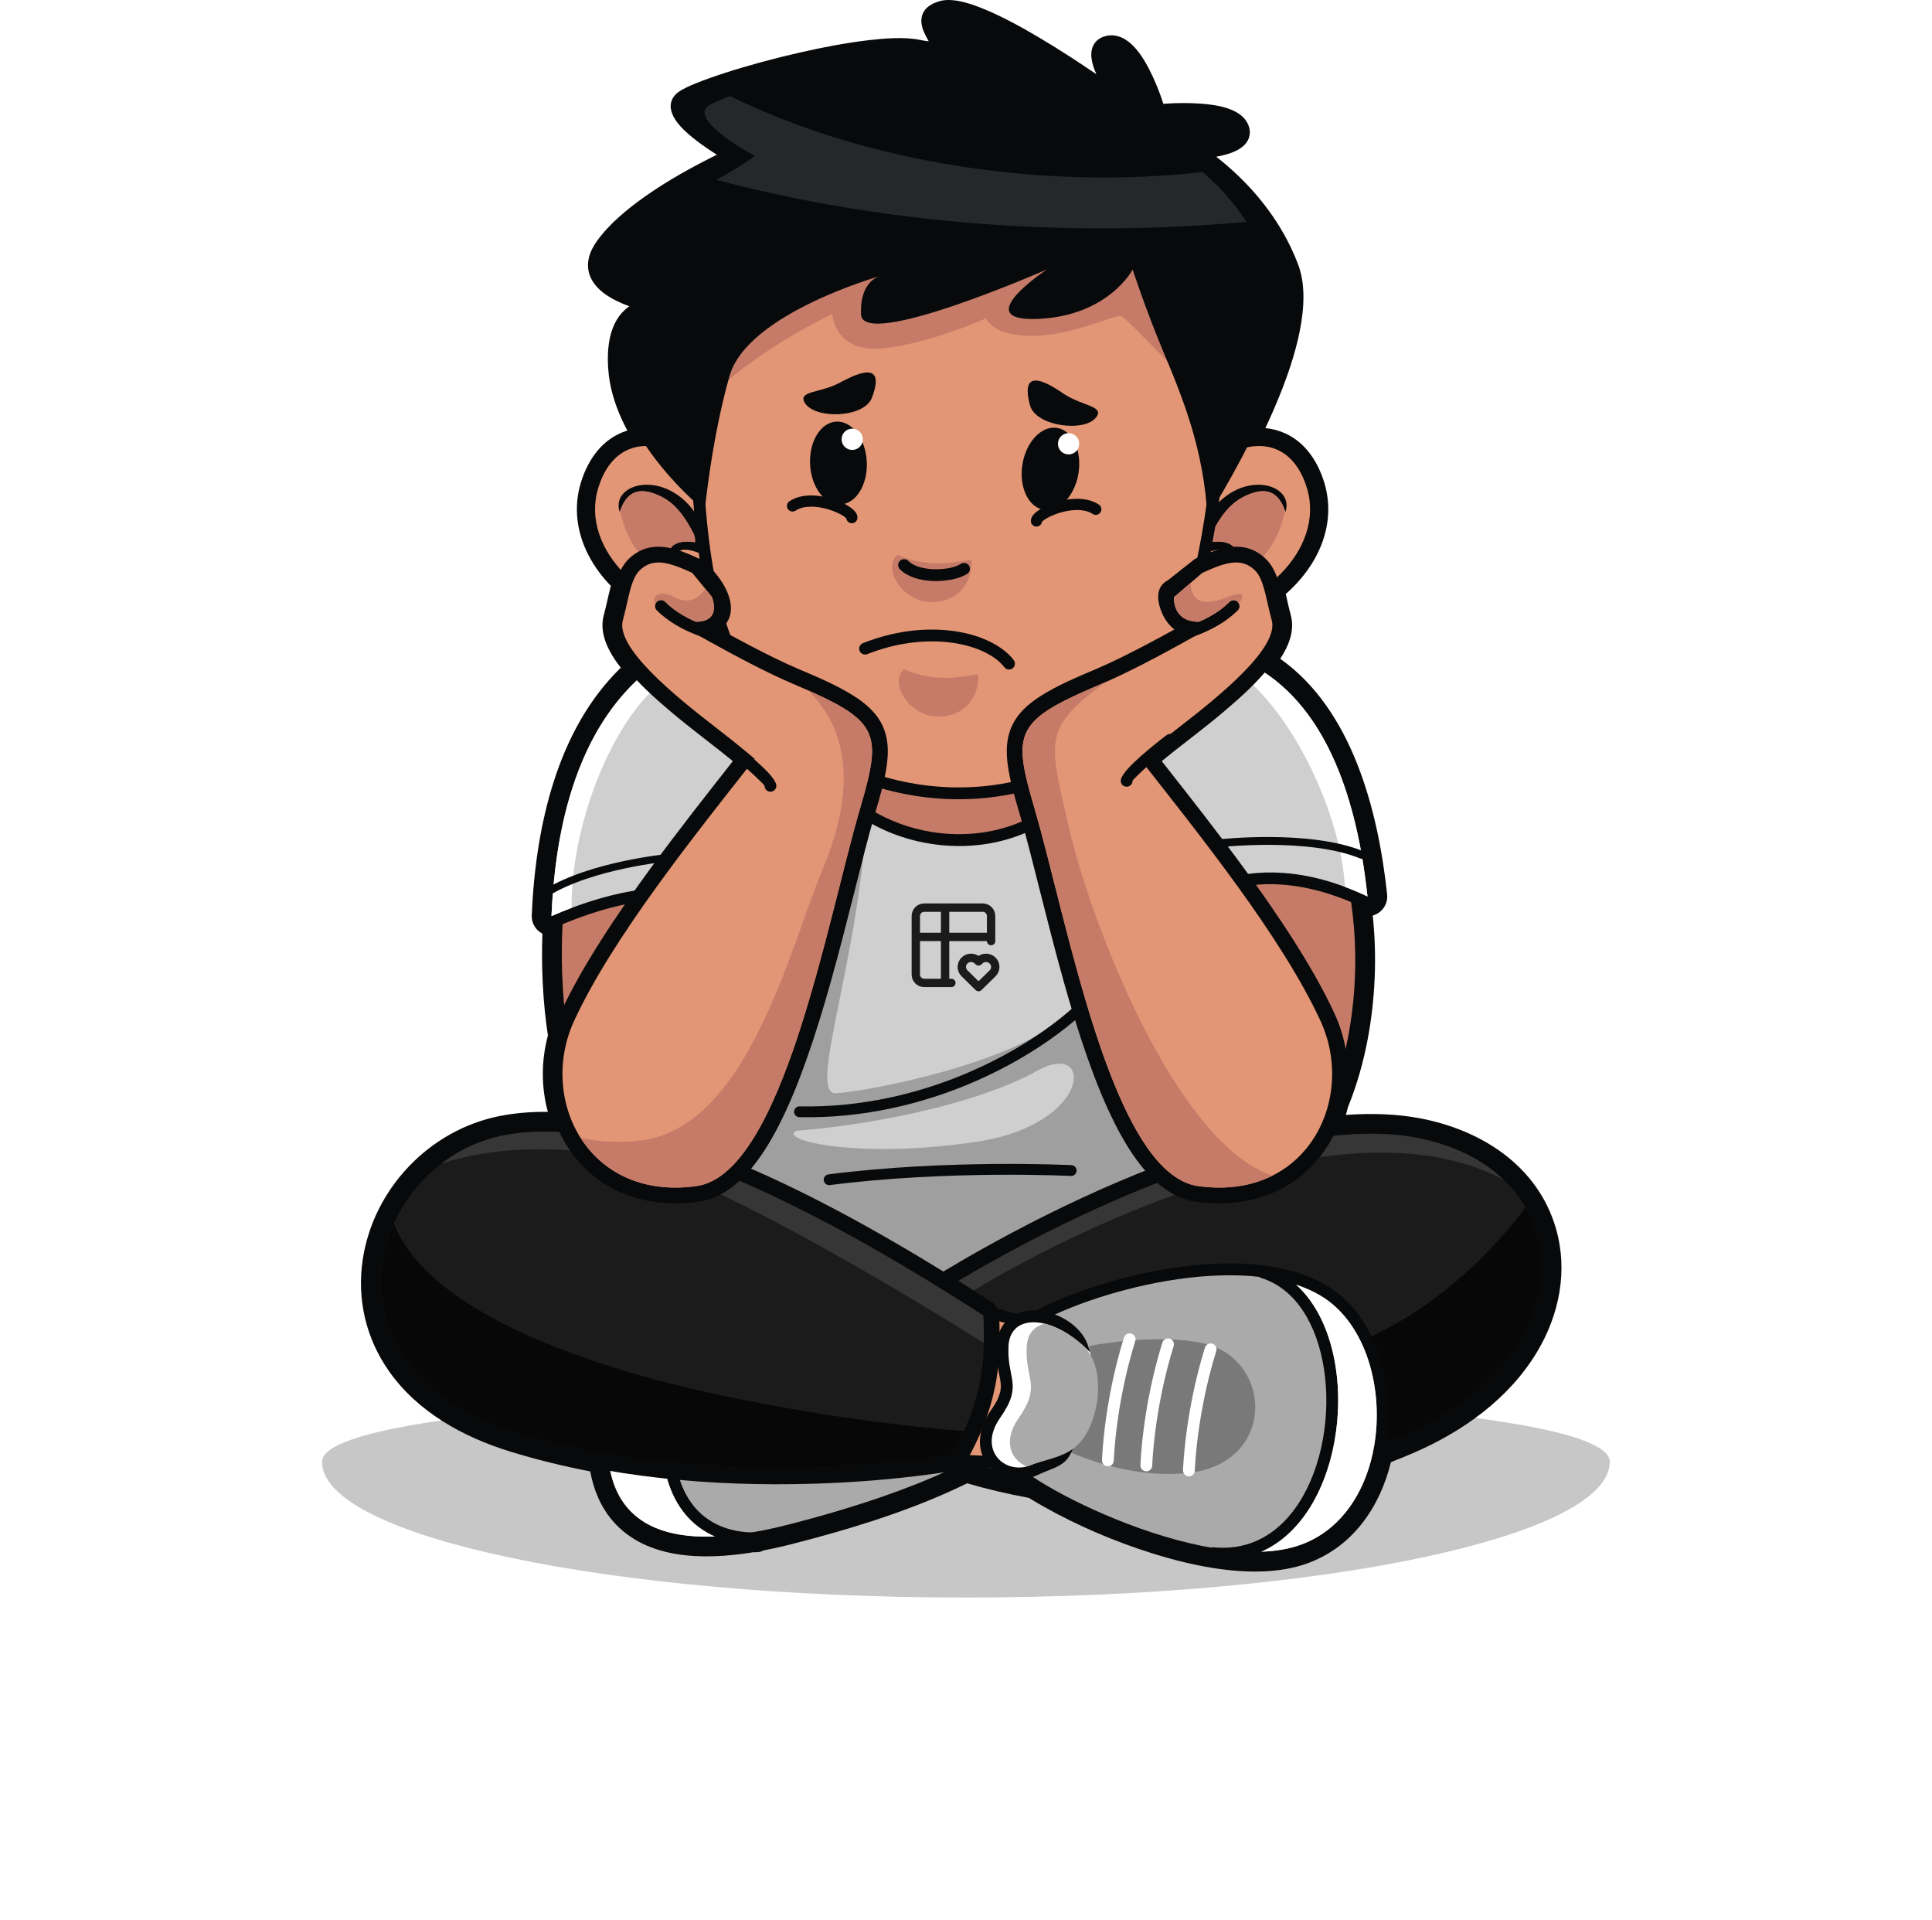 <svg width="462" height="459" viewBox="0 0 462 459" fill="none" xmlns="http://www.w3.org/2000/svg">
<g filter="url(#filter0_f_57_2)">
<path fill-rule="evenodd" clip-rule="evenodd" d="M230.974 381.947C316.009 381.947 384.949 367.412 384.949 349.482C384.949 327.633 77 327.977 77 349.482C77 367.412 145.936 381.947 230.974 381.947Z" fill="#C7C7C7"/>
</g>
<path fill-rule="evenodd" clip-rule="evenodd" d="M307.464 142.017C307.852 143.689 308.203 145.37 308.657 147.024C309.677 150.713 308.191 154.386 306.143 157.506C323.298 169.637 329.545 193.638 331.704 213.831C331.889 215.558 331.158 217.179 329.743 218.181C329.282 218.51 328.782 218.747 328.266 218.891C329.309 228.828 328.855 239.001 327.036 248.572C326.08 253.605 324.553 259.281 322.333 264.71C322.185 265.331 322.021 265.949 321.84 266.561C328.032 266.12 333.9 266.325 339.284 267.317C354.084 270.046 367.686 278.616 372.069 293.702C375.012 303.838 372.873 314.4 367.496 323.325C360.79 334.454 349.702 342.345 337.926 347.401C336.163 348.158 334.39 348.884 332.609 349.579C330.001 360.261 323.519 369.835 312.648 373.769C306.203 376.102 298.805 376.064 292.091 375.179C286.563 374.453 281.073 373.11 275.76 371.449C266.717 368.628 257.744 364.816 249.495 360.159C248.336 359.504 247.175 358.829 246.031 358.119C241.06 357.204 236.121 356.049 231.261 354.636C230.166 355.179 229.064 355.702 227.954 356.207C215.81 361.769 202.742 365.727 189.828 369.046C187.571 369.629 185.13 370.195 182.584 370.682C182.12 370.945 181.587 371.098 181.015 371.109C180.733 371.111 180.452 371.115 180.172 371.111C168.178 373.078 154.464 372.843 146.525 363.629C143.6 360.233 141.938 356.131 141.147 351.791C134.7 350.546 128.33 348.989 122.098 347.079C110.831 343.622 99.897 337.628 92.998 327.797C87.506 319.967 85.325 310.659 86.734 301.2C89.26 284.25 102.642 270.172 119.458 266.83C123.132 266.101 126.997 265.787 131.01 265.832C129.39 259.899 129.418 253.538 131.023 247.578C129.798 239.527 129.429 231.24 129.706 223.222C129.535 223.131 129.367 223.032 129.204 222.919C127.844 221.987 127.086 220.474 127.157 218.825C128.075 197.45 133.264 174.396 148.45 159.642C145.714 156.14 143.133 151.596 144.395 147.024C145.031 144.727 145.459 142.378 146.073 140.074C141.829 135.708 138.72 130.198 138.072 124.075C137.766 121.19 138.035 118.286 138.869 115.507C140.587 109.792 144.129 104.746 150.025 102.944C149.213 101.432 148.483 99.884 147.854 98.311C146.607 95.188 145.742 91.906 145.474 88.549C145.049 83.268 145.606 76.803 150.252 73.398C150.335 73.337 150.416 73.278 150.502 73.219C149.897 73.001 149.302 72.769 148.725 72.523C145.681 71.224 142.283 69.163 141.064 65.912C139.957 62.961 141.004 60.051 142.758 57.608C145.684 53.54 149.995 49.989 154.062 47.108C158.453 43.996 163.171 41.239 167.946 38.759C169.092 38.164 170.256 37.571 171.431 36.999C169.807 35.979 168.209 34.881 166.741 33.768C164.231 31.861 159.679 28.159 160.474 24.553C160.701 23.511 161.327 22.675 162.178 22.051C163.367 21.178 165.085 20.455 166.452 19.899C168.667 18.996 170.95 18.211 173.225 17.476C179.189 15.546 185.325 13.91 191.439 12.522C196.723 11.322 202.13 10.273 207.513 9.632C211.304 9.183 216.212 8.763 219.964 9.533C220.341 9.612 221.289 9.798 222.09 9.883C221.793 9.315 221.44 8.7 221.294 8.41C220.636 7.079 220.099 5.591 220.407 4.086C220.857 1.877 222.817 0.78 224.829 0.239C228.048 -0.627 232.651 1.05 235.608 2.287C240.181 4.202 244.68 6.711 248.933 9.247C253.437 11.93 257.849 14.793 262.18 17.749C261.138 15.438 260.334 12.59 261.642 10.51C262.352 9.385 263.494 8.776 264.777 8.539C265.318 8.439 265.871 8.418 266.42 8.481C270.345 8.919 273.152 13.356 274.799 16.546C276.101 19.064 277.302 22.011 278.198 24.821C281.179 24.588 284.365 24.573 287.246 24.785C290.859 25.055 296.649 25.872 298.382 29.587C298.9 30.696 299.045 31.897 298.618 33.061C297.681 35.598 294.481 36.674 292.081 37.218C291.673 37.309 291.257 37.394 290.83 37.472C292.612 38.848 294.321 40.328 295.946 41.877C302.255 47.892 307.41 55.164 310.465 63.359C313.875 72.518 309.469 85.948 305.987 94.585C304.932 97.2 303.796 99.793 302.588 102.359C303.492 102.446 304.398 102.611 305.29 102.866C311.349 104.594 314.971 109.707 316.714 115.507C317.548 118.286 317.817 121.19 317.511 124.075C316.761 131.145 312.733 137.4 307.464 142.017Z" fill="#08090A"/>
<path fill-rule="evenodd" clip-rule="evenodd" d="M129.037 282.629C134.12 275.307 138.41 267.623 141.685 259.329C144.428 252.368 146.327 245.28 147.917 237.981C149.131 232.429 150.178 226.843 151.37 221.285C152.69 215.124 154.194 209.04 156.075 203.026C161.129 186.88 168.651 172.192 177.891 158.054C178.338 157.369 178.983 156.949 179.789 156.812C184.601 155.998 189.426 155.239 194.248 154.498C204.736 152.886 215.25 151.389 225.782 150.099C234.689 149.009 243.688 148.021 252.642 147.497C256.204 147.29 259.803 147.148 263.366 147.228C265.836 147.285 268.702 147.428 271.09 148.083C274.56 149.034 276.98 153.419 278.444 156.419C280.9 161.462 282.775 167.151 284.408 172.512C286.589 179.688 288.464 186.989 290.204 194.284C292.164 202.49 293.954 210.744 295.645 219.009C298.956 235.183 301.917 251.442 304.67 267.721C305.935 275.206 307.178 282.706 308.314 290.209C308.398 290.764 308.334 291.264 308.104 291.777C306.489 295.436 300.48 299.348 297.211 301.18C291.485 304.394 285.098 306.846 278.868 308.866C268.458 312.238 257.584 314.651 246.823 316.591C236.085 318.525 224.993 319.023 214.105 318.594C203.451 318.174 192.77 316.858 182.317 314.785C173.028 312.941 163.706 310.476 154.808 307.214C148.271 304.818 141.05 301.698 135.354 297.646C131.718 295.061 127.103 290.897 127.74 285.931C127.892 284.729 128.346 283.621 129.037 282.629Z" fill="#08090A"/>
<path fill-rule="evenodd" clip-rule="evenodd" d="M131.359 284.242C121.923 297.824 193.128 323.394 246.321 313.804C299.511 304.216 305.515 290.635 305.515 290.635C305.515 290.635 284.925 154.81 270.341 150.816C255.754 146.821 180.26 159.604 180.26 159.604C142.769 216.967 161.446 240.943 131.359 284.242Z" fill="#CFCFCF"/>
<path fill-rule="evenodd" clip-rule="evenodd" d="M190.324 270.367C210.3 268.769 234.467 263.574 248.052 255.985C261.632 248.395 261.232 268.769 233.67 272.963C206.107 277.159 186.13 272.762 190.324 270.367ZM164.629 307.491C187.978 314.516 219.446 318.647 246.321 313.803C249.43 313.244 252.373 312.669 255.17 312.082C258.595 308.012 260.632 305.32 260.632 305.32L297.388 278.955L250.248 183.878C250.248 183.878 267.826 228.22 256.64 241.005C245.455 253.787 207.506 260.977 199.912 261.376C192.323 261.778 207.902 223.826 207.506 184.276C179.939 198.66 167.155 272.963 163.961 290.542C162.882 296.46 163.078 301.93 164.629 307.491Z" fill="#9F9F9F"/>
<path fill-rule="evenodd" clip-rule="evenodd" d="M322.329 200.16C327.374 215.144 328.177 232.449 325.18 248.218C323.049 259.45 317.815 274.82 307.84 281.753C306.774 282.492 305.595 283.005 304.333 283.241C298.523 284.321 293.075 279.243 289.618 275.358C284.665 269.791 280.396 262.916 276.706 256.432C272.727 249.444 269.098 242.203 265.707 234.898C264.145 231.532 262.598 228.12 261.171 224.686C260.74 223.645 260.957 222.498 261.744 221.642L285.333 196.075C285.979 195.374 286.831 195.045 287.764 195.135L320.019 198.334C321.116 198.441 321.977 199.123 322.329 200.16Z" fill="#08090A"/>
<path fill-rule="evenodd" clip-rule="evenodd" d="M319.64 201.147C329.868 231.508 321.224 269.062 306.28 279.45C291.334 289.834 263.795 223.521 263.795 223.521L287.384 197.954L319.64 201.147Z" fill="#C57B68"/>
<path fill-rule="evenodd" clip-rule="evenodd" d="M186.005 122.428C192.037 94.282 216.283 85.894 242.316 90.901C252.13 92.788 261.223 97.246 267.432 105.259C269.703 108.19 272.189 112.596 272.948 116.301C272.98 116.454 272.998 116.586 273.007 116.742C273.199 121.022 273.173 125.413 273.079 129.69C272.878 138.929 272.209 148.303 270.732 157.43C269.434 165.49 267.382 174.223 263.719 181.556C257.927 193.136 247.36 200.373 234.563 201.955C224.403 203.212 213.617 200.731 205.154 194.927C202.188 192.894 199.53 190.509 197.254 187.714C191.334 180.446 188.799 171.379 187.475 162.257C186.628 156.438 186.257 150.512 186.065 144.638C185.824 137.43 185.853 130.2 185.943 122.988C185.946 122.791 185.962 122.622 186.005 122.428Z" fill="#08090A"/>
<path fill-rule="evenodd" clip-rule="evenodd" d="M188.773 123.023C188.302 161.36 190.193 181.236 206.756 192.593C223.323 203.952 250.299 202.06 261.184 180.29C272.069 158.519 270.177 116.87 270.177 116.87C270.177 116.87 266.392 98.414 241.78 93.679C217.168 88.947 194.452 96.519 188.773 123.023Z" fill="#C57B68"/>
<path fill-rule="evenodd" clip-rule="evenodd" d="M138.495 193.333L164.218 195.13C164.928 195.18 165.519 195.449 166.024 195.951L191.625 221.518C192.415 222.305 192.666 223.402 192.297 224.454C191.116 227.846 189.804 231.23 188.477 234.566C185.601 241.8 182.472 248.992 178.977 255.949C175.764 262.341 171.997 269.138 167.502 274.715C165.647 277.013 163.489 279.319 161.043 280.995C158.819 282.521 156.254 283.577 153.511 283.361C151.919 283.233 150.439 282.69 149.111 281.815C141.464 276.794 137.265 266.248 135.034 257.757C132.002 246.239 131.117 233.464 131.662 221.591C132.062 212.82 133.275 203.9 135.564 195.42C135.922 194.1 137.133 193.237 138.495 193.333Z" fill="#08090A"/>
<path fill-rule="evenodd" clip-rule="evenodd" d="M138.298 196.154C130.101 226.516 134.848 269.062 150.665 279.45C166.479 289.834 189.628 223.521 189.628 223.521L164.022 197.954L138.298 196.154Z" fill="#C57B68"/>
<path fill-rule="evenodd" clip-rule="evenodd" d="M325.796 216.89C315.576 212.032 304.022 209.56 292.976 212.988C290.026 213.9 287.162 215.23 284.602 216.955C283.718 217.553 282.616 218.349 281.863 219.114C281.119 219.868 280.103 220.14 279.084 219.855C278.064 219.571 277.337 218.811 277.094 217.783L262.855 157.861C262.529 156.485 263.245 155.102 264.557 154.577C267.343 153.465 270.822 152.703 273.758 152.261C280.565 151.239 287.581 151.57 294.163 153.654C319.298 161.609 327.338 190.741 329.826 214.034C329.939 215.08 329.508 216.032 328.65 216.642C327.794 217.25 326.746 217.341 325.796 216.89Z" fill="#08090A"/>
<path fill-rule="evenodd" clip-rule="evenodd" d="M327.012 214.332C296.755 199.952 279.844 217.128 279.844 217.128L265.609 157.207C265.609 157.207 318.638 136.033 327.012 214.332Z" fill="#CFCFCF"/>
<path fill-rule="evenodd" clip-rule="evenodd" d="M327.012 214.332C325.162 213.451 323.355 212.692 321.603 212.035C320.737 195.273 309.636 170.971 296.287 160.911C296.287 160.911 296.673 159.8 297.317 157.991C310.324 163.88 323.23 178.949 327.012 214.332Z" fill="white"/>
<path fill-rule="evenodd" clip-rule="evenodd" d="M129.042 218.905C130.202 191.844 138.267 161.808 165.728 150.601C173.139 147.576 181.209 146.296 189.193 146.465C192.612 146.535 196.659 146.859 200.012 147.662C201.213 147.949 202.057 148.923 202.174 150.151L204.843 178.522C204.896 179.101 204.793 179.613 204.516 180.128L183.893 218.471C183.489 219.222 182.844 219.709 182.009 219.893C181.175 220.075 180.384 219.908 179.702 219.395C178.971 218.845 177.86 218.303 177.04 217.926C174.342 216.693 171.38 215.898 168.46 215.433C156.558 213.549 143.849 216.874 133.002 221.62C132.082 222.024 131.098 221.93 130.271 221.362C129.442 220.794 128.998 219.909 129.042 218.905Z" fill="#08090A"/>
<path fill-rule="evenodd" clip-rule="evenodd" d="M131.872 219.026C164.747 204.646 181.401 217.128 181.401 217.128L202.023 178.787L199.355 150.416C199.355 150.416 135.467 135.133 131.872 219.026Z" fill="#CFCFCF"/>
<path fill-rule="evenodd" clip-rule="evenodd" d="M131.872 219.026C133.521 218.305 135.127 217.654 136.695 217.061C136.693 216.921 136.692 216.783 136.692 216.641C136.692 194.668 148.279 169.102 159.663 162.31C158.5 161.232 157.368 160.238 156.264 159.307C143.87 168.638 133.275 186.275 131.872 219.026Z" fill="white"/>
<path fill-rule="evenodd" clip-rule="evenodd" d="M191.156 267.101C190.443 267.087 189.876 266.499 189.888 265.785C189.903 265.07 190.494 264.503 191.206 264.516C206.151 264.828 220.036 261.376 231.694 256.363C247.05 249.76 258.488 240.491 263.378 233.566C263.79 232.981 264.595 232.84 265.185 233.252C265.766 233.662 265.907 234.469 265.497 235.055C260.383 242.299 248.532 251.945 232.721 258.746C220.77 263.885 206.519 267.423 191.156 267.101Z" fill="#08090A"/>
<path fill-rule="evenodd" clip-rule="evenodd" d="M198.439 283.338C197.729 283.43 197.08 282.928 196.991 282.219C196.904 281.513 197.406 280.863 198.113 280.775C226.804 277.098 256.121 278.563 256.21 278.569C256.921 278.6 257.475 279.207 257.44 279.922C257.405 280.636 256.803 281.187 256.085 281.152C256.003 281.149 226.887 279.692 198.439 283.338Z" fill="#08090A"/>
<path fill-rule="evenodd" clip-rule="evenodd" d="M131.168 214.201C130.75 214.462 130.202 214.332 129.944 213.914C129.687 213.495 129.814 212.946 130.234 212.686C141.197 205.906 159.726 204.171 159.78 204.167C160.268 204.122 160.704 204.48 160.75 204.969C160.796 205.46 160.437 205.894 159.949 205.938C159.895 205.945 141.777 207.642 131.168 214.201Z" fill="#08090A"/>
<path fill-rule="evenodd" clip-rule="evenodd" d="M326.009 203.521C326.49 203.717 326.717 204.265 326.52 204.746C326.323 205.227 325.774 205.455 325.291 205.259C312.813 200.133 291.46 202.571 291.396 202.578C290.881 202.636 290.412 202.263 290.356 201.747C290.302 201.229 290.674 200.763 291.192 200.707C291.253 200.699 313.072 198.206 326.009 203.521Z" fill="#08090A"/>
<path fill-rule="evenodd" clip-rule="evenodd" d="M144.563 331.321C159.77 315.687 178.882 309.835 200.101 314.577C206.912 316.097 213.573 318.628 219.755 321.859C222.375 323.231 225.245 324.857 227.645 326.61C227.965 326.846 228.195 327.102 228.401 327.439L238.801 344.768C239.544 346.007 239.247 347.584 238.105 348.465C237.264 349.114 236.283 349.715 235.379 350.255C232.744 351.828 229.954 353.217 227.168 354.495C215.244 359.953 202.03 363.959 189.358 367.218C176.904 370.421 157.582 373.571 147.956 362.4C144.837 358.778 143.291 354.279 142.725 349.587C142.049 344.04 142.701 338.175 143.818 332.725C143.933 332.172 144.166 331.723 144.563 331.321Z" fill="#08090A"/>
<path fill-rule="evenodd" clip-rule="evenodd" d="M146.591 333.295C141.087 360.167 152.556 373.758 188.652 364.478C224.747 355.202 236.373 346.226 236.373 346.226L225.973 328.897C225.973 328.897 182.079 296.818 146.591 333.295Z" fill="#AAAAAA"/>
<path fill-rule="evenodd" clip-rule="evenodd" d="M158.256 344.342C158.241 343.564 158.859 342.92 159.639 342.904C160.416 342.889 161.061 343.507 161.076 344.287C161.227 351.812 163.264 357.212 166.501 360.78C170.097 364.751 175.244 366.494 180.939 366.4C181.719 366.389 182.363 367.009 182.371 367.789C182.385 368.567 181.762 369.207 180.984 369.221C174.5 369.326 168.601 367.296 164.408 362.67C160.734 358.617 158.421 352.605 158.256 344.342Z" fill="#08090A"/>
<path fill-rule="evenodd" clip-rule="evenodd" d="M210.218 313.897C240.46 292.953 301.732 261.354 339.114 268.247C353.556 270.909 366.882 279.232 371.162 293.964C374.03 303.843 371.932 314.143 366.687 322.837C360.087 333.792 349.144 341.557 337.557 346.537C309.826 358.443 279.705 362.572 249.858 357.816C240.796 356.373 231.807 354.135 223.176 351.012C219.726 349.765 216.229 348.412 212.981 346.708C211.817 346.102 211.09 345.011 210.972 343.705L208.609 317.338C208.488 315.957 209.08 314.685 210.218 313.897Z" fill="#08090A"/>
<path fill-rule="evenodd" clip-rule="evenodd" d="M210.755 314.671C240.838 293.84 301.916 262.345 338.942 269.174C353.017 271.769 366.077 279.843 370.254 294.228C373.053 303.854 370.985 313.882 365.878 322.352C359.382 333.13 348.58 340.77 337.182 345.666C309.56 357.531 279.712 361.618 250.005 356.883C241.022 355.454 232.053 353.22 223.495 350.122C220.184 348.925 216.55 347.511 213.419 345.874C212.542 345.414 212.001 344.604 211.911 343.619L209.55 317.251C209.455 316.208 209.896 315.27 210.755 314.671Z" fill="#08090A"/>
<path fill-rule="evenodd" clip-rule="evenodd" d="M212.367 316.999C244.671 294.629 303.761 265.567 338.428 271.959C377.994 279.254 380.31 324.062 336.064 343.064C269.096 371.83 214.731 343.367 214.731 343.367L212.367 316.999Z" fill="#1B1B1B"/>
<path fill-rule="evenodd" clip-rule="evenodd" d="M223.031 309.994C256.468 289.071 307.297 266.217 338.429 271.959C347.457 273.622 354.541 277.245 359.582 282.066C317.995 259.894 244.937 300.939 232.051 309.038C227.949 311.172 225.057 311.025 223.031 309.994Z" fill="#363636"/>
<path fill-rule="evenodd" clip-rule="evenodd" d="M364.819 288.689C374.61 305.561 365.991 330.213 336.064 343.064C309.965 354.279 285.782 356.792 265.981 355.691C262.29 344.079 267.649 331.779 289.799 327.691C327.864 328.207 352.016 305.54 364.819 288.689Z" fill="#070707"/>
<path fill-rule="evenodd" clip-rule="evenodd" d="M164.407 362.67C162.085 360.107 160.307 356.763 159.269 352.558C154.741 352.077 150.225 351.465 145.746 350.7C147.663 361.821 155.593 367.941 170.923 367.348C168.479 366.276 166.275 364.733 164.407 362.67Z" fill="white"/>
<path fill-rule="evenodd" clip-rule="evenodd" d="M211.834 305.386L248.985 315.771C250.302 316.14 251.154 317.361 251.046 318.725L248.648 348.683C248.525 350.199 247.233 351.348 245.713 351.287L205.365 349.692C204.5 349.655 203.763 349.277 203.235 348.589C202.705 347.903 202.526 347.096 202.714 346.248C204.392 338.687 205.819 330.878 206.905 323.217C207.599 318.306 208.238 313.072 208.238 308.113C208.238 307.195 208.63 306.408 209.359 305.857C210.09 305.303 210.953 305.138 211.834 305.386Z" fill="#08090A"/>
<path fill-rule="evenodd" clip-rule="evenodd" d="M211.071 308.113C211.071 321.693 205.478 346.86 205.478 346.86L245.823 348.46L248.224 318.498L211.071 308.113Z" fill="#E29675"/>
<path fill-rule="evenodd" clip-rule="evenodd" d="M245.037 314.89C249.683 312.021 255.255 309.777 260.418 308.032C267.039 305.796 273.964 304.107 280.874 303.09C292.432 301.388 306.928 301.207 317.284 307.377C328.108 313.823 332.411 327.838 332.034 339.797C331.615 353.217 325.35 367.16 312.006 371.994C301.27 375.88 286.893 372.948 276.322 369.647C267.501 366.895 258.476 363.059 250.423 358.515C247.585 356.912 244.613 355.098 242.079 353.047C240.299 351.6 237.888 349.42 238.347 346.86L243.74 316.8C243.884 315.979 244.328 315.328 245.037 314.89Z" fill="#08090A"/>
<path fill-rule="evenodd" clip-rule="evenodd" d="M246.526 317.3C260.108 308.91 297.06 298.622 315.836 309.808C334.611 320.993 334.212 360.945 311.041 369.332C287.872 377.722 240.254 352.254 241.131 347.358L246.526 317.3Z" fill="#AAAAAA"/>
<path fill-rule="evenodd" clip-rule="evenodd" d="M238.909 314.33C239.031 316.985 239.096 319.642 239.007 322.297C238.659 332.477 235.883 340.883 230.91 349.715C230.348 350.716 229.435 351.363 228.304 351.571C225.101 352.161 221.863 352.576 218.627 352.963C210.514 353.93 202.354 354.505 194.187 354.744C170.218 355.445 145.369 353.227 122.377 346.177C111.315 342.784 100.544 336.904 93.772 327.254C88.417 319.622 86.293 310.559 87.665 301.338C90.134 284.784 103.217 271.017 119.639 267.754C154.902 260.752 208.276 292.709 237.185 311.33C238.237 312.009 238.855 313.081 238.909 314.33Z" fill="#08090A"/>
<path fill-rule="evenodd" clip-rule="evenodd" d="M237.967 314.371C238.089 317.002 238.152 319.633 238.063 322.265C237.724 332.305 235.005 340.516 230.09 349.248C229.663 350.005 228.989 350.488 228.134 350.646C224.973 351.225 221.704 351.645 218.518 352.025C210.44 352.986 202.289 353.564 194.159 353.801C170.341 354.497 145.489 352.277 122.653 345.273C111.801 341.945 101.192 336.184 94.545 326.713C89.327 319.276 87.261 310.457 88.6 301.479C91.007 285.32 103.791 271.867 119.823 268.682C154.671 261.759 207.804 293.529 236.672 312.121C237.467 312.634 237.923 313.427 237.967 314.371Z" fill="#08090A"/>
<path fill-rule="evenodd" clip-rule="evenodd" d="M235.141 314.502C201.959 293.131 152.55 265.067 120.374 271.456C88.201 277.851 73.667 327.287 123.484 342.565C173.296 357.846 227.621 347.861 227.621 347.861C235.12 334.544 235.629 325.223 235.141 314.502Z" fill="#1B1B1B"/>
<path fill-rule="evenodd" clip-rule="evenodd" d="M235.142 314.502C201.96 293.131 152.551 265.067 120.374 271.457C114.83 272.56 109.811 274.939 105.553 278.201C117.019 274.327 135.035 273.116 152.771 277.815C174.509 283.579 223.036 313.415 235.26 321.061C235.301 318.901 235.243 316.732 235.142 314.502Z" fill="#363636"/>
<path fill-rule="evenodd" clip-rule="evenodd" d="M94.196 292.496C86.298 309.913 92.203 332.973 123.484 342.565C173.296 357.846 227.621 347.861 227.621 347.861C228.741 345.872 229.703 343.976 230.532 342.15C216.774 341.075 198.673 338.869 176.742 334.483C133.8 325.895 101.243 311.229 94.196 292.496Z" fill="#070707"/>
<path fill-rule="evenodd" clip-rule="evenodd" d="M260.536 321.801C264.41 321.028 277.292 319.085 287.215 321.041C304.548 324.464 305.407 349.928 284.106 352.161C267.741 353.88 252.947 345.77 252.947 345.77L260.536 321.801Z" fill="#797979"/>
<path fill-rule="evenodd" clip-rule="evenodd" d="M301.663 305.572C300.917 305.34 300.503 304.548 300.734 303.803C300.964 303.057 301.759 302.642 302.507 302.873C312.103 305.89 317.665 315.592 319.402 326.862C320.287 332.601 320.18 338.766 319.108 344.656C318.036 350.568 315.985 356.197 312.993 360.839C307.935 368.68 300.219 373.74 289.967 372.74C289.191 372.667 288.622 371.981 288.695 371.202C288.77 370.429 289.454 369.857 290.232 369.933C299.27 370.815 306.105 366.302 310.613 359.312C313.41 354.978 315.323 349.705 316.335 344.158C317.349 338.591 317.446 332.746 316.602 327.295C315.016 317.023 310.092 308.22 301.663 305.572Z" fill="#08090A"/>
<path fill-rule="evenodd" clip-rule="evenodd" d="M254.081 336.171C253.794 337.926 257.669 341.05 257.356 342.966C256.11 350.657 253.366 350.203 247.953 352.729C244.415 354.38 240.172 353.909 237.247 351.261C233.007 347.42 233.828 341.665 236.844 337.357C238.183 335.444 239.526 333.312 239.315 330.886C239.215 329.728 238.905 328.52 238.705 327.367C238.369 325.453 238.237 323.607 238.334 321.659C238.456 319.206 239.336 316.903 241.249 315.292C244.128 312.859 248.145 312.959 251.555 314.023C255.82 315.353 260.324 319.045 260.585 323.841C260.623 324.5 254.557 333.264 254.081 336.171Z" fill="#08090A"/>
<path fill-rule="evenodd" clip-rule="evenodd" d="M260.737 323.399C251.949 314.211 241.562 313.812 241.162 321.801C240.76 329.792 244.758 330.991 239.165 338.98C233.569 346.969 240.76 352.963 246.753 350.166C252.746 347.367 263.135 348.168 260.737 323.399Z" fill="white"/>
<path fill-rule="evenodd" clip-rule="evenodd" d="M258.795 321.535C255.754 318.848 252.627 317.172 249.867 316.492C247.353 317.026 245.668 318.868 245.513 321.989C245.114 329.979 249.109 331.18 243.515 339.168C239.674 344.656 241.865 349.203 245.553 350.604C245.956 350.492 246.34 350.305 246.753 350.165C252.348 348.297 256.568 348.016 259.637 343.015C263.047 337.45 264.388 326.469 258.795 321.535Z" fill="#AAAAAA"/>
<path fill-rule="evenodd" clip-rule="evenodd" d="M268.776 319.782C269.01 319.038 269.799 318.622 270.543 318.852C271.29 319.085 271.707 319.876 271.474 320.623C266.736 335.826 266.343 349.17 266.343 349.21C266.318 349.988 265.666 350.598 264.889 350.576C264.106 350.551 263.496 349.9 263.523 349.122C263.523 349.08 263.925 335.338 268.776 319.782Z" fill="white"/>
<path fill-rule="evenodd" clip-rule="evenodd" d="M277.963 320.98C278.195 320.234 278.989 319.819 279.732 320.051C280.478 320.284 280.892 321.077 280.658 321.819C275.924 337.026 275.531 350.37 275.531 350.407C275.504 351.185 274.853 351.797 274.072 351.773C273.296 351.751 272.685 351.096 272.709 350.317C272.709 350.279 273.113 336.539 277.963 320.98Z" fill="white"/>
<path fill-rule="evenodd" clip-rule="evenodd" d="M288.146 322.18C288.381 321.435 289.176 321.019 289.921 321.249C290.668 321.481 291.08 322.273 290.848 323.02C286.108 338.224 285.717 351.568 285.714 351.606C285.691 352.385 285.039 352.995 284.261 352.972C283.483 352.948 282.872 352.296 282.895 351.518C282.899 351.476 283.302 337.736 288.146 322.18Z" fill="white"/>
<path fill-rule="evenodd" clip-rule="evenodd" d="M319.402 326.862C320.287 332.602 320.18 338.767 319.108 344.657C318.803 346.338 318.419 347.993 317.958 349.612C317.644 350.716 317.29 351.8 316.906 352.863C315.859 355.722 314.553 358.418 312.993 360.839C310.084 365.351 306.293 368.945 301.647 370.986C305.049 370.872 308.225 370.352 311.042 369.332C319.859 366.141 325.378 358.375 327.802 349.368C328.09 348.287 328.333 347.193 328.535 346.084C331.071 332.119 326.61 316.228 315.836 309.808C314.029 308.734 312.054 307.855 309.945 307.155C315.05 311.748 318.178 318.916 319.402 326.862Z" fill="white"/>
<path fill-rule="evenodd" clip-rule="evenodd" d="M283.018 115.144C285.684 111.487 289.166 108.197 293.241 106.164C296.792 104.39 300.887 103.571 304.771 104.68C310.191 106.225 313.354 110.885 314.906 116.049C315.671 118.595 315.912 121.234 315.634 123.876C314.875 131.046 310.433 137.322 304.888 141.701C298.882 146.449 291.24 149.318 283.566 149.498C280.513 149.571 277.451 148.814 275.508 146.28C272.014 141.721 274.295 133.999 276.111 129.176C277.344 125.895 278.861 122.68 280.504 119.584C281.263 118.15 282.06 116.695 282.909 115.31C282.943 115.25 282.975 115.202 283.018 115.144Z" fill="#08090A"/>
<path fill-rule="evenodd" clip-rule="evenodd" d="M285.003 116.591C293.804 104.522 308.149 102.097 312.549 116.755C316.956 131.419 300.894 146.632 283.51 147.041C266.125 147.452 285.003 116.591 285.003 116.591Z" fill="#E29675"/>
<path fill-rule="evenodd" clip-rule="evenodd" d="M307.391 122.426C305.85 117.743 303.034 116.147 297.864 118.533C294.416 120.125 292.217 123.024 290.436 126.271C289.758 127.508 289.225 128.221 289.408 129.643C293.252 129.028 296.928 130.079 295.472 135.24C295.001 136.899 292.724 139.343 291.051 139.042C291.89 137.882 293.731 137.461 294.117 134.933C294.875 129.953 290.193 131.359 287.376 132.655C286.811 128.796 285.702 129.168 287.933 124.929C294.991 111.53 309.826 115.082 307.391 122.426Z" fill="#08090A"/>
<path fill-rule="evenodd" clip-rule="evenodd" d="M293.982 137.609C299.659 137.625 305.743 130.469 307.269 122.077C305.703 117.664 302.902 116.207 297.864 118.532C294.416 120.125 292.217 123.023 290.437 126.27C289.758 127.508 289.225 128.22 289.408 129.642C293.252 129.028 296.929 130.078 295.472 135.24C295.26 135.977 294.694 136.871 293.982 137.609Z" fill="#C57B68"/>
<path fill-rule="evenodd" clip-rule="evenodd" d="M172.565 115.144C169.899 111.487 166.412 108.197 162.342 106.164C158.789 104.39 154.695 103.571 150.81 104.68C145.392 106.225 142.229 110.885 140.676 116.049C139.912 118.595 139.667 121.234 139.948 123.876C140.708 131.046 145.15 137.322 150.692 141.701C156.698 146.449 164.345 149.318 172.012 149.498C175.069 149.571 178.13 148.814 180.072 146.28C183.567 141.721 181.287 133.999 179.47 129.176C178.235 125.895 176.719 122.68 175.08 119.584C174.318 118.15 173.522 116.695 172.674 115.31C172.64 115.25 172.608 115.202 172.565 115.144Z" fill="#08090A"/>
<path fill-rule="evenodd" clip-rule="evenodd" d="M170.58 116.591C161.778 104.522 147.431 102.097 143.029 116.755C138.627 131.419 154.688 146.632 172.072 147.041C189.456 147.452 170.58 116.591 170.58 116.591Z" fill="#E29675"/>
<path fill-rule="evenodd" clip-rule="evenodd" d="M148.192 122.426C149.735 117.743 152.547 116.147 157.717 118.533C161.166 120.125 163.364 123.024 165.145 126.271C165.822 127.508 166.358 128.221 166.172 129.643C162.329 129.028 158.651 130.079 160.111 135.24C160.581 136.899 162.857 139.343 164.528 139.042C163.691 137.882 161.847 137.461 161.462 134.933C160.706 129.953 165.387 131.359 168.205 132.655C168.773 128.796 169.877 129.168 167.646 124.929C160.59 111.53 145.756 115.082 148.192 122.426Z" fill="#08090A"/>
<path fill-rule="evenodd" clip-rule="evenodd" d="M161.6 137.609C155.924 137.625 149.839 130.469 148.312 122.077C149.88 117.664 152.678 116.207 157.717 118.532C161.166 120.125 163.365 123.023 165.145 126.27C165.822 127.508 166.358 128.22 166.172 129.642C162.329 129.028 158.651 130.078 160.111 135.24C160.32 135.977 160.886 136.871 161.6 137.609Z" fill="#C57B68"/>
<path fill-rule="evenodd" clip-rule="evenodd" d="M165.026 75.295C174.137 34.038 210.819 22.926 248.62 29.982C262.987 32.661 276.531 38.972 285.793 50.569C288.395 53.829 290.615 57.468 292.237 61.315C292.881 62.84 293.551 64.642 293.896 66.273C293.929 66.429 293.947 66.567 293.955 66.727C294.25 73.014 294.207 79.471 294.061 85.756C293.756 99.324 292.734 113.1 290.497 126.487C288.543 138.167 285.465 150.824 280.019 161.393C272.736 175.527 260.401 185.152 245.051 189.116C227.839 193.564 208.276 190.396 193.471 180.544C188.83 177.455 184.684 173.795 181.178 169.451C172.715 158.971 169.081 145.902 167.177 132.792C165.951 124.36 165.411 115.774 165.13 107.262C164.782 96.81 164.827 86.323 164.961 75.869C164.962 75.665 164.984 75.492 165.026 75.295Z" fill="#08090A"/>
<path fill-rule="evenodd" clip-rule="evenodd" d="M167.795 75.905C167.074 132.264 169.945 161.487 195.04 178.188C220.136 194.888 261.01 192.104 277.504 160.098C293.996 128.089 291.126 66.859 291.126 66.859C291.126 66.859 285.39 39.724 248.104 32.764C210.816 25.806 176.397 36.94 167.795 75.905Z" fill="#E29675"/>
<path fill-rule="evenodd" clip-rule="evenodd" d="M167.699 90.367C167.703 92.555 167.715 94.698 167.738 96.795C180.887 83.308 199.015 75.12 199.015 75.12C199.015 75.12 199.616 84.308 210.801 83.308C221.987 82.31 235.768 76.118 235.768 76.118C235.768 76.118 237.367 80.312 246.755 80.312C256.143 80.312 266.332 75.32 267.928 75.521C269.525 75.718 288.701 97.291 288.701 94.495C288.701 92.179 285.414 58.636 277.704 46.262C275.904 44.686 273.876 43.14 271.586 41.671C257.877 40.104 174.392 37.53 167.699 90.367Z" fill="#C57B68"/>
<path fill-rule="evenodd" clip-rule="evenodd" d="M288.731 123.635C287.895 107.664 282.966 95.485 278.286 84.305C273.886 73.805 270.853 64.446 270.853 64.446C270.853 64.446 265.067 75.528 248.214 76.245C231.367 76.962 250.368 64.414 250.368 64.414C250.368 64.414 206.267 83.774 205.906 75.169C205.55 66.567 210.928 65.849 210.928 65.849C210.928 65.849 178.76 74.813 174.458 89.871C170.157 104.93 168.527 122.099 168.527 122.099C168.527 122.099 148.788 106.324 147.355 88.396C145.923 70.469 158.993 73.409 158.993 73.409C158.993 73.409 136.044 70.181 144.293 58.71C152.537 47.235 175.486 37.196 175.486 37.196C175.486 37.196 157.914 27.517 163.294 23.573C168.671 19.629 207.392 8.871 219.583 11.382C231.776 13.892 215.998 4.57 225.32 2.06C234.642 -0.451 268.704 24.649 268.704 24.649C268.704 24.649 258.42 11.634 265.116 10.394C271.817 9.153 276.836 26.84 276.836 26.84C276.836 26.84 294.158 25.007 296.666 30.386C299.179 35.763 285.611 36.126 285.611 36.126C285.611 36.126 301.883 45.731 308.694 64.015C315.507 82.3 288.731 123.635 288.731 123.635Z" fill="#08090A"/>
<path fill-rule="evenodd" clip-rule="evenodd" d="M174.568 22.979C172.098 23.873 170.28 24.677 169.41 25.291C164.503 28.767 180.536 37.302 180.536 37.302C180.536 37.302 176.674 40.103 171.306 43.01C211.469 53.606 255.626 56.899 298.084 53.055C294.788 47.901 290.833 43.907 287.558 41.12C250.628 45.376 207.861 39.339 174.568 22.979Z" fill="#262729"/>
<path fill-rule="evenodd" clip-rule="evenodd" d="M214.596 132.646C223.916 136.814 232.374 133.166 232.374 134.042C232.374 140.813 227.64 144.45 221.72 143.889C215.67 143.312 210.923 135.871 214.596 132.646Z" fill="#C57B68"/>
<path fill-rule="evenodd" clip-rule="evenodd" d="M252.79 102.313C249.088 101.71 245.378 105.606 244.497 111.01C243.618 116.415 245.904 121.287 249.601 121.888C253.301 122.491 257.013 118.595 257.895 113.191C258.771 107.785 256.485 102.914 252.79 102.313Z" fill="#08090A"/>
<path fill-rule="evenodd" clip-rule="evenodd" d="M255.941 103.593C254.555 103.366 253.245 104.307 253.019 105.694C252.793 107.08 253.734 108.388 255.119 108.613C256.507 108.837 257.815 107.899 258.042 106.511C258.267 105.124 257.327 103.818 255.941 103.593Z" fill="white"/>
<path fill-rule="evenodd" clip-rule="evenodd" d="M262.173 99.714C259.447 103.476 247.663 101.943 246.309 96.915C243.507 86.518 252.039 92.612 254.465 94.207C258.891 97.115 264.095 97.058 262.173 99.714Z" fill="#08090A"/>
<path fill-rule="evenodd" clip-rule="evenodd" d="M199.983 100.798C203.726 100.606 206.988 104.884 207.271 110.354C207.553 115.822 204.746 120.412 201.005 120.605C197.263 120.798 194 116.521 193.72 111.052C193.436 105.582 196.242 100.992 199.983 100.798Z" fill="#08090A"/>
<path fill-rule="evenodd" clip-rule="evenodd" d="M203.661 102.492C205.066 102.419 206.261 103.5 206.334 104.901C206.406 106.304 205.327 107.501 203.924 107.572C202.523 107.644 201.326 106.566 201.253 105.163C201.181 103.759 202.257 102.563 203.661 102.492Z" fill="white"/>
<path fill-rule="evenodd" clip-rule="evenodd" d="M192.429 96.276C194.753 100.293 206.635 99.975 208.494 95.109C212.345 85.053 203.238 90.245 200.657 91.584C195.955 94.025 190.786 93.435 192.429 96.276Z" fill="#08090A"/>
<path fill-rule="evenodd" clip-rule="evenodd" d="M207.391 156.399C206.664 156.686 205.843 156.331 205.555 155.603C205.267 154.877 205.626 154.054 206.351 153.767C213.686 150.866 220.805 150.095 226.823 150.721C234.002 151.467 239.681 154.238 242.411 157.812C242.887 158.431 242.767 159.319 242.145 159.79C241.527 160.264 240.64 160.145 240.165 159.525C237.88 156.534 232.922 154.194 226.537 153.53C220.932 152.945 214.281 153.675 207.391 156.399Z" fill="#08090A"/>
<path fill-rule="evenodd" clip-rule="evenodd" d="M215.191 136.105C214.639 135.552 214.639 134.656 215.191 134.103C215.744 133.551 216.642 133.551 217.196 134.103C218.421 135.331 220.579 135.93 222.819 136.07C225.604 136.243 228.401 135.721 229.749 134.821C230.397 134.389 231.278 134.565 231.709 135.214C232.142 135.866 231.968 136.744 231.32 137.178C229.509 138.383 226.009 139.099 222.655 138.89C219.791 138.71 216.956 137.87 215.191 136.105Z" fill="#08090A"/>
<path fill-rule="evenodd" clip-rule="evenodd" d="M216.194 160.01C225.513 164.179 233.973 160.533 233.973 161.407C233.973 168.178 229.241 171.816 223.318 171.253C217.266 170.679 212.525 163.237 216.194 160.01Z" fill="#C57B68"/>
<path fill-rule="evenodd" clip-rule="evenodd" d="M190.269 122.077C189.652 122.487 188.82 122.32 188.41 121.706C187.998 121.089 188.165 120.256 188.783 119.845C190.277 118.849 192.103 118.455 193.978 118.455C196.204 118.455 198.536 119.02 200.442 119.774C202.442 120.57 204.042 121.636 204.645 122.54L204.646 122.544L204.649 122.54C204.911 122.931 205.048 123.339 205.048 123.757C205.048 124.498 204.448 125.099 203.708 125.099C203.039 125.099 202.486 124.611 202.382 123.973C202.014 123.489 200.916 122.837 199.455 122.259C197.841 121.616 195.859 121.135 193.978 121.135C192.59 121.135 191.281 121.402 190.269 122.077Z" fill="#08090A"/>
<path fill-rule="evenodd" clip-rule="evenodd" d="M262.775 120.644C263.39 121.055 263.559 121.888 263.149 122.503C262.736 123.12 261.904 123.287 261.288 122.877C260.276 122.201 258.966 121.937 257.579 121.937C255.694 121.937 253.715 122.416 252.101 123.059C250.644 123.637 249.546 124.289 249.174 124.773C249.071 125.41 248.514 125.897 247.85 125.897C247.11 125.897 246.511 125.298 246.511 124.557C246.511 124.139 246.648 123.73 246.91 123.339L246.912 123.343L246.913 123.339C247.517 122.436 249.115 121.369 251.117 120.576C253.019 119.82 255.35 119.254 257.579 119.254C259.456 119.254 261.276 119.648 262.775 120.644Z" fill="#08090A"/>
<path fill-rule="evenodd" clip-rule="evenodd" d="M277.809 181.976C284.437 190.403 291.067 198.829 297.397 207.483C301.631 213.268 305.739 219.148 309.579 225.205C313.101 230.77 316.428 236.497 319.188 242.483C323.855 252.594 323.34 264.947 317.229 274.347C314.261 278.916 310.237 282.485 305.297 284.784C299.293 287.578 292.527 288.221 286.014 287.317C276.801 286.037 270.587 276.478 266.711 268.861C264.09 263.709 261.953 258.308 260.032 252.858C257.947 246.93 256.124 240.912 254.425 234.864C252.353 227.496 250.472 220.076 248.595 212.656C247.034 206.476 245.51 200.282 243.709 194.162C242.638 190.505 241.524 186.773 240.998 182.987C240.57 179.919 240.597 176.804 241.828 173.906C243.254 170.554 245.956 168.226 248.977 166.327C253.027 163.783 257.578 161.876 261.974 160.011C265.804 158.386 269.532 156.513 273.222 154.59C275.776 153.259 278.312 151.894 280.832 150.503C279.339 149.331 278.27 147.714 277.598 145.89C276.631 143.27 276.449 140.205 279.277 138.734L285.669 133.686C285.723 133.644 285.773 133.614 285.837 133.583C285.866 133.566 285.905 133.546 285.941 133.532C291.423 131.019 297.318 128.766 302.454 133.391C304.405 135.148 305.349 137.654 306.019 140.126C306.661 142.494 307.096 144.911 307.749 147.273C308.94 151.594 306.292 155.987 303.712 159.249C300.637 163.138 296.843 166.587 293.069 169.79C290.225 172.21 287.295 174.526 284.336 176.81C282.138 178.505 279.949 180.215 277.809 181.976Z" fill="#08090A"/>
<path fill-rule="evenodd" clip-rule="evenodd" d="M282.668 150.564C279.684 152.229 276.676 153.853 273.658 155.427C269.962 157.354 266.181 159.252 262.339 160.879C258.075 162.688 253.402 164.661 249.479 167.126C246.631 168.916 244.041 171.11 242.697 174.274C241.532 177.011 241.527 179.96 241.932 182.857C242.445 186.535 243.57 190.338 244.615 193.898C246.414 200.015 247.948 206.243 249.51 212.425C251.386 219.838 253.264 227.25 255.335 234.608C257.028 240.632 258.845 246.64 260.925 252.544C262.823 257.936 264.958 263.335 267.553 268.433C271.255 275.71 277.3 285.153 286.145 286.381C298.121 288.045 309.676 284.243 316.439 273.833C322.395 264.673 322.88 252.725 318.332 242.877C315.598 236.951 312.273 231.221 308.781 225.709C304.958 219.674 300.857 213.802 296.637 208.038C290.127 199.142 283.308 190.497 276.497 181.835C278.872 179.857 281.333 177.935 283.761 176.06C286.702 173.788 289.625 171.48 292.459 169.07C296.138 165.946 299.977 162.453 302.975 158.664C305.336 155.676 307.935 151.502 306.838 147.525C306.187 145.157 305.749 142.739 305.111 140.373C304.488 138.095 303.623 135.714 301.821 134.093C297.032 129.781 291.45 132.044 286.335 134.389C286.306 134.403 286.282 134.412 286.252 134.426L279.79 139.531C277.374 140.732 277.668 143.349 278.486 145.564C279.323 147.842 280.752 149.578 282.668 150.564Z" fill="#08090A"/>
<path fill-rule="evenodd" clip-rule="evenodd" d="M287.511 136.964L280.747 142.767C280.747 142.767 280.207 148.659 286.697 148.659C293.187 148.659 294.21 147.197 294.21 147.197C294.21 147.197 275.34 158.44 263.446 163.486C242.776 172.254 241.949 174.783 247.332 193.099C255.326 220.309 265.878 280.708 286.534 283.577C312.489 287.181 324.412 262.808 315.763 244.064C306.516 224.036 286.753 199.474 272.584 181.44C272.584 181.44 276.085 178.408 282.03 173.819C291.842 166.25 305.905 154.787 304.11 148.278C302.695 143.156 302.292 138.326 299.929 136.196C296.747 133.332 293.148 134.38 287.511 136.964Z" fill="#E29675"/>
<path fill-rule="evenodd" clip-rule="evenodd" d="M293.983 143.928C294.535 143.376 295.434 143.376 295.985 143.928C296.537 144.481 296.537 145.377 295.985 145.93C290.282 151.629 281.498 153.303 281.472 153.308C280.707 153.457 278.365 154.457 278.216 153.688C278.066 152.922 281.162 152.38 281.931 152.232C281.939 152.229 282.223 150.287 284.088 149.665C286.866 148.738 290.939 146.975 293.983 143.928Z" fill="#08090A"/>
<path fill-rule="evenodd" clip-rule="evenodd" d="M278.954 175.766C279.571 175.296 280.457 175.417 280.925 176.036C281.398 176.658 281.274 177.54 280.655 178.012C278.041 179.996 275.308 182.27 273.318 184.146C271.824 185.552 270.832 186.544 270.832 186.676C270.832 187.459 270.2 188.089 269.418 188.089C268.636 188.089 268 187.459 268 186.676C268 185.69 269.357 184.001 271.378 182.09C273.412 180.174 276.237 177.829 278.954 175.766Z" fill="#08090A"/>
<path fill-rule="evenodd" clip-rule="evenodd" d="M293.289 274.077C284.642 266.031 276.736 252.856 270.33 239.136C267.594 233.276 265.134 227.319 263.001 221.62C259.57 212.428 256.998 203.911 255.542 197.564C255.2 196.067 254.871 194.664 254.57 193.343C254.314 192.238 254.073 191.192 253.85 190.197C253.554 188.846 253.285 187.593 253.058 186.423C252.865 185.405 252.701 184.451 252.576 183.548C251.336 174.703 253.65 170.909 264.39 163.08C264.069 163.22 263.756 163.354 263.446 163.486C245.761 170.988 242.603 173.922 245.429 186.084C245.631 186.95 245.863 187.865 246.123 188.829C246.475 190.151 246.883 191.57 247.332 193.099C247.485 193.614 247.636 194.141 247.79 194.679C248.046 195.585 248.307 196.522 248.571 197.489C255.253 221.997 263.851 265.148 278.346 279.157C279.165 279.946 280.004 280.65 280.864 281.246C282.668 282.498 284.557 283.301 286.534 283.577C293.231 284.508 298.991 283.577 303.707 281.358C303.816 281.307 303.921 281.257 304.027 281.205C304.11 281.163 304.197 281.121 304.278 281.08C304.183 281.05 304.088 281.016 303.991 280.983C303.078 280.661 302.169 280.273 301.262 279.814C299.437 278.896 297.631 277.708 295.854 276.295C294.991 275.607 294.137 274.868 293.289 274.077Z" fill="#C57B68"/>
<path fill-rule="evenodd" clip-rule="evenodd" d="M286.795 143.554C285.72 143.036 285.021 141.948 284.757 140.108C284.724 139.883 284.697 139.644 284.678 139.394L280.747 142.767C280.747 142.767 280.518 145.261 282.147 147.006C282.295 147.166 282.46 147.319 282.643 147.463C283.285 147.974 284.145 148.374 285.289 148.556C285.714 148.624 286.185 148.659 286.697 148.659C286.706 148.659 286.71 148.659 286.722 148.659C288.394 147.936 290.232 146.968 291.932 145.697C292.647 145.162 293.338 144.575 293.983 143.928C294.535 143.376 295.434 143.376 295.984 143.928C296.047 143.993 296.103 144.061 296.155 144.132C296.188 144.184 296.218 144.238 296.248 144.294C296.331 144.19 296.404 144.086 296.473 143.988C297.623 142.334 297.314 141.308 293.891 142.632C290.822 143.821 288.394 144.321 286.795 143.554Z" fill="#C57B68"/>
<path fill-rule="evenodd" clip-rule="evenodd" d="M175.247 181.976C173.102 180.215 170.914 178.505 168.717 176.81C165.76 174.526 162.828 172.21 159.982 169.79C156.212 166.587 152.415 163.138 149.34 159.249C146.759 155.987 144.113 151.594 145.305 147.273C145.958 144.911 146.393 142.494 147.034 140.126C147.708 137.654 148.649 135.148 150.602 133.391C155.736 128.766 161.63 131.019 167.113 133.532C167.149 133.546 167.185 133.566 167.219 133.583C169.288 134.609 171.774 137.691 172.933 139.634C175.244 143.51 175.8 147.781 172.238 150.512C174.753 151.901 177.282 153.261 179.832 154.59C183.521 156.513 187.249 158.386 191.082 160.011C195.476 161.876 200.027 163.783 204.076 166.327C207.096 168.226 209.801 170.554 211.227 173.906C212.455 176.804 212.485 179.919 212.054 182.987C211.525 186.773 210.416 190.505 209.344 194.162C207.544 200.282 206.019 206.476 204.458 212.656C202.584 220.076 200.7 227.496 198.629 234.864C196.927 240.912 195.106 246.93 193.018 252.858C191.1 258.308 188.965 263.709 186.341 268.861C182.466 276.478 176.252 286.037 167.037 287.317C160.528 288.221 153.758 287.578 147.759 284.784C142.817 282.485 138.789 278.916 135.823 274.347C129.713 264.947 129.2 252.594 133.862 242.483C136.628 236.497 139.953 230.77 143.475 225.205C147.311 219.148 151.422 213.268 155.653 207.483C161.988 198.829 168.619 190.403 175.247 181.976Z" fill="#08090A"/>
<path fill-rule="evenodd" clip-rule="evenodd" d="M170.386 150.564C173.369 152.229 176.375 153.853 179.397 155.427C183.093 157.354 186.874 159.252 190.715 160.879C194.979 162.688 199.653 164.661 203.576 167.126C206.423 168.916 209.017 171.11 210.358 174.274C211.522 177.011 211.526 179.96 211.122 182.857C210.608 186.535 209.484 190.338 208.439 193.898C206.641 200.015 205.106 206.243 203.543 212.425C201.669 219.838 199.791 227.25 197.72 234.608C196.025 240.632 194.209 246.64 192.13 252.544C190.232 257.936 188.098 263.335 185.504 268.433C181.798 275.71 175.757 285.153 166.909 286.381C154.933 288.045 143.378 284.243 136.615 273.833C130.66 264.673 130.179 252.725 134.722 242.877C137.458 236.951 140.782 231.221 144.273 225.709C148.096 219.674 152.2 213.802 156.419 208.038C162.927 199.142 169.746 190.497 176.56 181.835C174.18 179.857 171.723 177.935 169.293 176.06C166.349 173.788 163.429 171.48 160.595 169.07C156.918 165.946 153.079 162.453 150.08 158.664C147.715 155.676 145.119 151.502 146.213 147.525C146.869 145.157 147.305 142.739 147.945 140.373C148.564 138.095 149.435 135.714 151.232 134.093C156.022 129.781 161.606 132.044 166.72 134.389C166.748 134.403 166.773 134.412 166.801 134.426C169.743 135.889 178.734 146.264 170.386 150.564Z" fill="#08090A"/>
<path fill-rule="evenodd" clip-rule="evenodd" d="M165.542 136.964L170.209 142.666C170.209 142.666 172.843 148.659 166.359 148.659C159.868 148.659 158.842 147.197 158.842 147.197C158.842 147.197 177.714 158.44 189.606 163.486C210.278 172.254 211.102 174.783 205.721 193.099C197.726 220.309 187.175 280.708 166.52 283.577C140.568 287.181 128.64 262.808 137.294 244.064C146.538 224.036 166.3 199.474 180.47 181.44C180.47 181.44 176.968 178.408 171.022 173.819C161.212 166.25 147.147 154.787 148.945 148.278C150.36 143.156 150.761 138.326 153.126 136.196C156.308 133.332 159.905 134.38 165.542 136.964Z" fill="#E29675"/>
<path fill-rule="evenodd" clip-rule="evenodd" d="M172.997 179.21C172.376 178.738 172.254 177.854 172.727 177.236C173.197 176.616 174.08 176.494 174.7 176.966C177.418 179.029 180.241 181.373 182.271 183.29C184.299 185.199 185.651 186.89 185.651 187.874C185.651 188.655 185.018 189.29 184.236 189.29C183.455 189.29 182.82 188.655 182.82 187.874C182.82 187.743 181.827 186.75 180.337 185.346C178.343 183.467 175.608 181.197 172.997 179.21Z" fill="#08090A"/>
<path fill-rule="evenodd" clip-rule="evenodd" d="M168.589 140.811C167.102 143.056 164.626 144.573 161.463 142.832C158.981 141.467 157.195 141.797 156.626 142.723C156.342 143.183 156.362 143.793 156.752 144.414C156.82 144.236 156.927 144.072 157.069 143.928C157.357 143.638 157.745 143.501 158.122 143.515C158.468 143.528 158.808 143.666 159.07 143.928C159.098 143.954 159.122 143.979 159.147 144.003C161.313 146.141 163.981 147.643 166.333 148.659C166.339 148.659 166.349 148.659 166.359 148.659C168.427 148.659 169.571 148.051 170.163 147.219C170.224 147.133 170.28 147.044 170.331 146.953C171.314 145.181 170.209 142.666 170.209 142.666L168.635 140.742C168.62 140.766 168.606 140.788 168.589 140.811Z" fill="#C57B68"/>
<path fill-rule="evenodd" clip-rule="evenodd" d="M157.069 145.931C156.515 145.377 156.515 144.481 157.069 143.928C157.622 143.376 158.518 143.376 159.07 143.928C164.157 149.014 172.099 150.527 172.125 150.533C172.889 150.681 173.391 151.426 173.24 152.19C173.091 152.958 172.346 153.457 171.583 153.308C171.555 153.303 162.767 151.629 157.069 145.931Z" fill="#08090A"/>
<path fill-rule="evenodd" clip-rule="evenodd" d="M176.257 255.595C173.79 259.358 171.066 262.737 168.033 265.486C164.659 268.542 160.898 270.819 156.688 271.984C155.583 272.289 154.446 272.52 153.274 272.665C151.969 272.829 150.681 272.929 149.405 272.972C146.46 273.075 143.598 272.876 140.843 272.45C140.176 272.345 139.519 272.23 138.866 272.1C142.231 277.378 147.477 281.452 154.367 283.116C157.977 283.987 162.039 284.2 166.52 283.577C168.775 283.263 170.908 282.266 172.934 280.698C173.728 280.083 174.509 279.378 175.268 278.595C189.935 263.509 198.49 218.593 205.188 194.95C205.365 194.318 205.544 193.699 205.721 193.098C205.823 192.752 205.921 192.412 206.02 192.076C206.513 190.376 206.945 188.818 207.308 187.382C207.557 186.401 207.772 185.477 207.948 184.603C209.991 174.51 207.073 171.183 193.29 165.079C197.997 169.732 200.713 175.372 201.507 181.896C201.639 182.955 201.714 184.038 201.745 185.144C201.771 186.209 201.752 187.297 201.685 188.401C201.616 189.56 201.497 190.741 201.326 191.947C200.638 196.792 199.13 202.007 196.819 207.549C191.841 219.503 186.083 240.613 176.257 255.595Z" fill="#C57B68"/>
<path d="M227.5 235H221C220.47 235 219.961 234.789 219.586 234.414C219.211 234.039 219 233.53 219 233V219C219 218.47 219.211 217.961 219.586 217.586C219.961 217.211 220.47 217 221 217H235C235.53 217 236.039 217.211 236.414 217.586C236.789 217.961 237 218.47 237 219V225M219 224H237M226 217V235M234 236L237.35 232.716C237.556 232.517 237.719 232.278 237.831 232.015C237.942 231.751 238 231.468 238.001 231.182C238.001 230.895 237.944 230.612 237.833 230.348C237.723 230.084 237.56 229.845 237.355 229.645C236.937 229.236 236.376 229.007 235.792 229.006C235.207 229.005 234.646 229.232 234.226 229.639L234.002 229.859L233.779 229.639C233.361 229.231 232.801 229.002 232.216 229C231.632 228.999 231.071 229.226 230.651 229.633C230.446 229.832 230.282 230.071 230.17 230.334C230.058 230.598 230.001 230.881 230 231.167C229.999 231.454 230.056 231.737 230.167 232.001C230.278 232.265 230.44 232.504 230.645 232.704L234 236Z" stroke="#1B1B1B" stroke-width="2" stroke-linecap="round" stroke-linejoin="round"/>
<defs>
<filter id="filter0_f_57_2" x="0.7" y="256.925" width="460.548" height="201.323" filterUnits="userSpaceOnUse" color-interpolation-filters="sRGB">
<feFlood flood-opacity="0" result="BackgroundImageFix"/>
<feBlend mode="normal" in="SourceGraphic" in2="BackgroundImageFix" result="shape"/>
<feGaussianBlur stdDeviation="38.15" result="effect1_foregroundBlur_57_2"/>
</filter>
</defs>
</svg>
